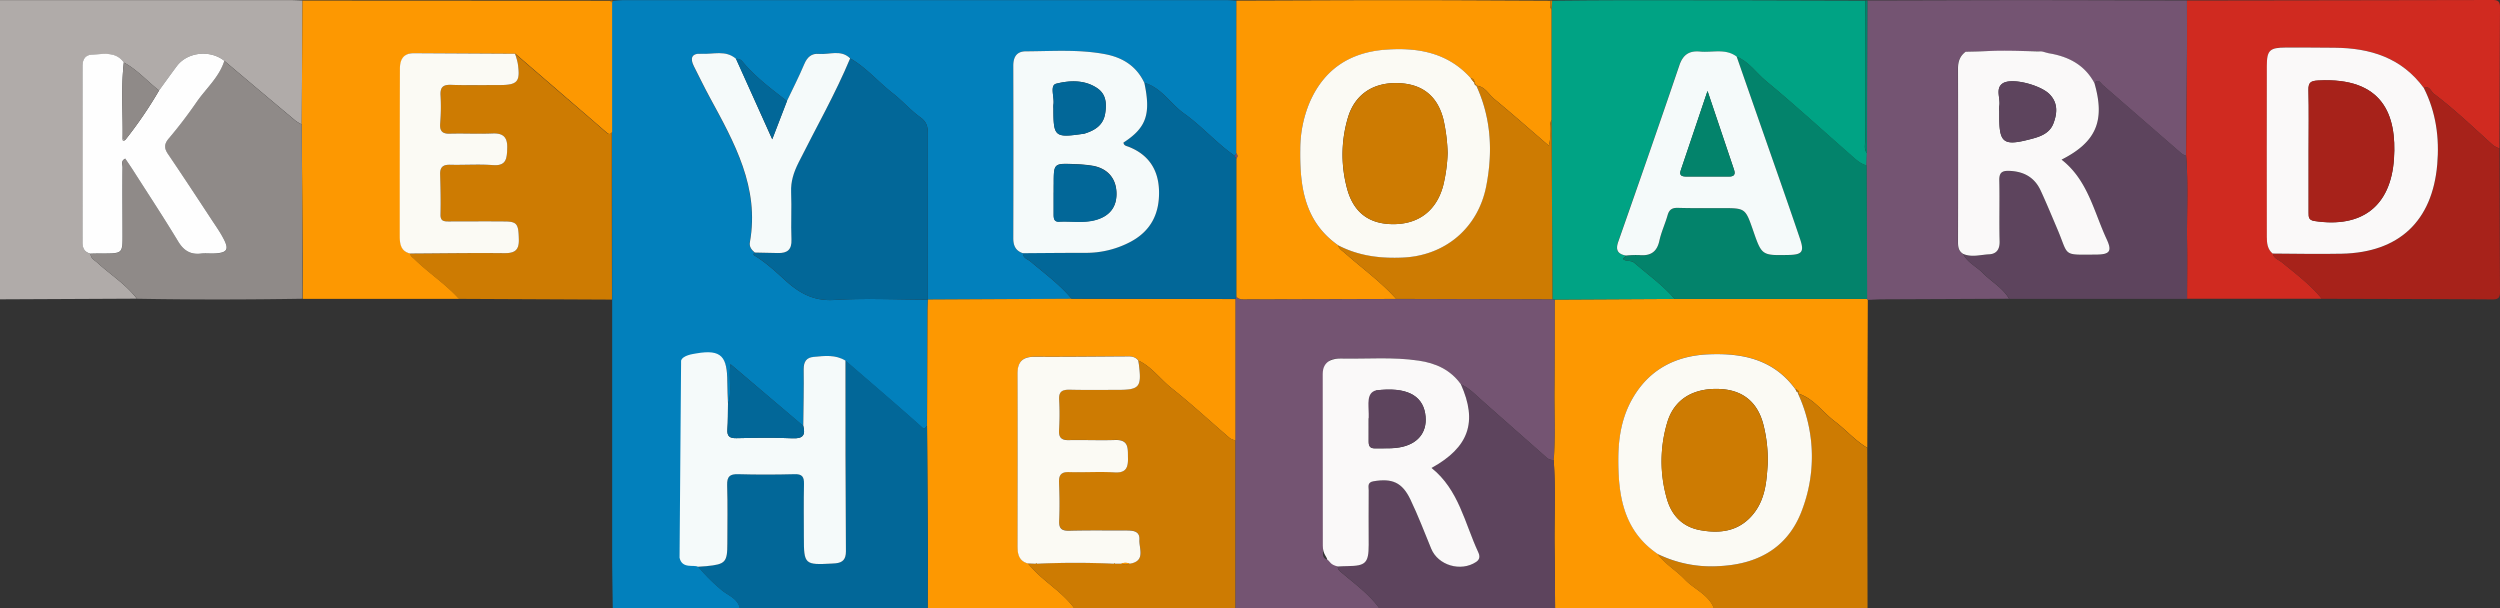 <svg xmlns="http://www.w3.org/2000/svg" viewBox="0 0 1022.87 248.87"><rect x="0" y="0" width="1022.87" height="248.87" fill="#333333" stroke="none"/><defs><style>.cls-1{fill:#0280bc;}.cls-2{fill:#745472;}.cls-3{fill:#fd9801;}.cls-4{fill:#b0aba9;}.cls-5{fill:#cd7b02;}.cls-6{fill:#026798;}.cls-7{fill:#5d445d;}.cls-8{fill:#00a384;}.cls-9{fill:#d02a20;}.cls-10{fill:#a7221a;}.cls-11{fill:#03836b;}.cls-12{fill:#8f8a88;}.cls-13{fill:#f5fafa;}.cls-14{fill:#faf9f9;}.cls-15{fill:#fbfaf4;}.cls-16{fill:#fefefe;}</style></defs><title>Fichier 4@9x-8</title><g id="Calque_2" data-name="Calque 2"><g id="Capa_1" data-name="Capa 1"><path class="cls-1" d="M250.71,248.87c-.08-7-.23-13.91-.24-20.86q0-52.72,0-105.44,0-34.26-.08-68.53,0-26.56,0-53.12a.62.62,0,0,0,.25-.6c1.49-.09,3-.26,4.47-.26H501.9c1.33,0,2.65.13,4,.2q0,31.24-.05,62.48c-.19.36-.38.72-.56,1.09-7.49-5.15-13.45-12.15-20.83-17.38-5.59-4-9.17-10.5-16.22-12.56C465,27.06,459.33,23.48,452,22.13c-10.72-2-21.53-1.18-32.32-1.13-3.8,0-5.1,2.42-5.1,5.93q0,35.28,0,70.55c0,3,.93,5.16,3.93,6.12.07,2.06,2,2.45,3.2,3.46,5.75,4.89,11.89,9.35,16.77,15.2l-58.85.32c0-22.65-.06-45.3,0-67.95,0-2.82-.5-4.8-3.09-6.65-4-2.86-7.29-6.71-11.18-9.75-6-4.65-10.87-10.55-17.51-14.35-3.77-3.74-8.47-1.45-12.74-1.87-3-.3-4.79,1.31-6,4.14-2.19,5.15-4.74,10.14-7.14,15.2-6.45-5-13-9.88-18.25-16.22a2.68,2.68,0,0,0-2.59-1c-4.3-3.83-9.51-1.78-14.32-2.11-3.85-.27-4.61,1.84-3,5.06,2.18,4.28,4.26,8.61,6.55,12.82,10,18.48,20.37,36.86,16.39,59.19-.32,1.85.7,3.15,2,4.25-.38.36-.71.83-.13,1.18,4.7,2.84,8.68,6.56,12.72,10.23,5.6,5.1,11.5,8.48,19.85,8,12.76-.8,25.61-.17,38.42-.14-.06,1.81-.15,3.61-.16,5.42q-.12,23.19-.21,46.37c-.67.19-.6,1.76-2.12.39-10.3-9.19-20.81-18.15-31.24-27.19-4.1-2.53-8.59-1.95-13-1.53-2.94.27-4.14,1.9-4.1,5,.12,7.73-.09,15.46-.17,23.2L298.89,149c-.91,5.73.73,11.08-1,16.22-.09-3-.26-5.93-.28-8.9,0-10.27-2.29-12.17-12.64-10.39a25.62,25.62,0,0,0-4.2,1.48c-2.51.27-2,2.19-2,3.77q0,36.93,0,73.88c0,1.56-.55,3.48,1.89,3.91l5,2.85a72.78,72.78,0,0,0,9.32,9.34c2.68,2.43,6.86,3.49,7.76,7.71Z"/><path class="cls-2" d="M564.35,248.87H505.42q0-34.32,0-68.66,0-28.92,0-57.85c.12-.34.24-.69.35-1,.94,1.25,2.29,1.14,3.63,1.14l61.83-.15,63.92.1,1,.16c0,12.27,0,24.54-.12,36.81-.11,9.61.51,19.22-.38,28.81a4,4,0,0,1-2.76-.92c-8.9-7.88-17.84-15.71-26.72-23.61-2.67-2.38-5.16-5-8.49-6.48-4.24-5.93-10.35-8.64-17.31-9.67-10.57-1.58-21.23-.62-31.84-.84-6.25-.09-4.24,1.6-5.81,3.34-1.68,1.12-1.37,2.86-1.37,4.48q0,35.12,0,70.24c0,1.55-.56,3.42,1.6,4.2,1.44,1,3.53.92,4.35,2.82,0,1.34.94,1.92,1.83,2.69C554.45,239,560.19,243.12,564.35,248.87Z"/><path class="cls-3" d="M505.45,122.36q0,28.94,0,57.85a7.77,7.77,0,0,1-2.23-.89c-8-6.85-15.71-14-23.94-20.54-4.6-3.66-8.05-8.68-13.52-11.26-1.25-1.69-3.07-1.75-4.94-1.74-12.49.07-25,.23-37.45.15-4.87,0-7,2-7,6.84,0,23.55-.07,47.1,0,70.65,0,3,.49,6.08,4.2,7.06.52.6,1,1.2,1.57,1.79,5.38,6,12.61,10,17.42,16.6H379.56c0-8.61.09-17.23.05-25.84q-.11-24.34-.31-48.69.1-23.18.21-46.37c0-1.81.1-3.61.16-5.42l0,0,58.85-.32Z"/><path class="cls-3" d="M635.68,188.19c.89-9.59.27-19.2.38-28.81.13-12.27.09-24.54.12-36.81l49-.26H764l.21.39Q764.1,153,764,183.23c-5-3-8.78-7.41-13.36-10.87-5-3.79-8.64-9.39-15-11.39a.34.34,0,0,1,.35-.4,1.43,1.43,0,0,0-1.31-1.24c-8.85-12.31-21.74-15-35.7-14.38-13.47.59-24.31,6.25-31.12,18.25-4.2,7.39-5.63,15.59-5.7,23.93-.11,15.33,1.94,29.93,16.13,39.53,3,4.14,7.52,6.68,11,10.33,3.86,4.1,9.75,6.15,12,11.88H636.27c-.07-8.06-.08-16.12-.21-24.18C635.86,212.52,636.58,200.35,635.68,188.19Z"/><path class="cls-4" d="M56,122.2l-56,.27V.05H118.29c1.83,0,3.65.1,5.48.16q-.17,25.35-.32,50.69a17.1,17.1,0,0,1-2.52-1.5Q106.34,37.19,91.79,24.89c-5.85-4.65-15.15-3.62-19.47,2.21-2.45,3.28-4.83,6.61-7.24,9.92-4.85-3.76-8.91-8.51-14.42-11.44C47.34,21,42.45,22.18,38,22.33c-2.84.1-4.23,1.63-4.21,4.85q.18,35.94,0,71.88c0,2.53.78,4.13,3.27,4.75,0,1.93,1.64,2.62,2.84,3.72C45.25,112.43,51.53,116.34,56,122.2Z"/><path class="cls-5" d="M439.5,248.87c-4.81-6.57-12-10.63-17.42-16.6-.53-.59-1.05-1.19-1.57-1.79l3.23.13.27.15.27-.15q15.72-.77,31.44,0l.27.14.26-.14,2.51,0a4.07,4.07,0,0,0,3.43,0c6.74-1.05,3.79-6.29,4-9.86.23-3.76-3-3.75-5.71-3.75-7.64,0-15.29-.11-22.93.1-3.3.08-4.36-1-4.19-4.27.25-5.12.16-10.27-.05-15.39-.13-3.17.88-4.45,4.21-4.33,6.15.2,12.32-.27,18.44.13,4.78.31,5.65-2,5.55-5.91-.09-3.72.54-7.54-5.25-7.35-6.31.21-12.63-.08-18.95.05-3,.06-4.17-1-4-4.06a102.78,102.78,0,0,0,.05-12.41c-.23-3.48,1.32-4.21,4.38-4.15,6.48.15,13,0,19.45.06,8.95,0,9.93-1.06,8.84-10-.08-.66-.21-1.31-.31-2,5.47,2.58,8.92,7.6,13.52,11.26,8.23,6.53,16,13.69,23.94,20.54a7.77,7.77,0,0,0,2.23.89q0,34.33,0,68.66Z"/><path class="cls-6" d="M379.3,174.34q.17,24.35.31,48.69c0,8.61,0,17.23-.05,25.84H302.65c-.9-4.22-5.08-5.28-7.76-7.71a72.78,72.78,0,0,1-9.32-9.34c1.16-.08,2.32-.13,3.47-.24,7.82-.76,8.58-1.59,8.58-9.3,0-8,.16-15.92-.08-23.87-.1-3.53,1.1-4.56,4.56-4.46,7.64.23,15.3.21,22.95,0,3.15-.08,4,1.1,3.92,4-.16,7.3-.05,14.59-.05,21.89,0,11,.33,11.3,11.47,10.68l1.49-.1c3-.27,4.27-1.66,4.25-4.85-.15-26-.15-52.05-.19-78.08,10.43,9,20.94,18,31.24,27.19C378.7,176.1,378.63,174.53,379.3,174.34Z"/><path class="cls-7" d="M635.68,188.19c.9,12.16.18,24.33.38,36.5.13,8.06.14,16.12.21,24.18H564.35c-4.16-5.75-9.9-9.85-15.18-14.43-.89-.77-1.87-1.35-1.83-2.69,1.33-.06,2.65-.15,4-.16,7.32-.07,8.57-1.27,8.62-8.7s0-14.9,0-22.35c0-1.47-.68-3.22,2-3.67,7.57-1.25,11.68.41,15.06,7.47,3.14,6.56,5.75,13.38,8.51,20.12s12.15,9.59,18.41,5.41c1.64-1.1,1.5-2.53.86-3.92-5.56-11.94-8-25.61-19.13-34.52,15.33-8.44,18.93-18.84,12-34.25,3.33,1.51,5.82,4.1,8.49,6.48,8.88,7.9,17.82,15.73,26.72,23.61A4,4,0,0,0,635.68,188.19Z"/><path class="cls-5" d="M735.63,161c6.38,2,10,7.6,15,11.39,4.58,3.46,8.37,7.9,13.36,10.87q.06,32.82.11,65.64H701.2c-2.21-5.73-8.1-7.78-12-11.88-3.44-3.65-8-6.19-11-10.33a50.17,50.17,0,0,0,25.55,4.91c16.24-.87,28.38-8.13,33.82-23.8A61.34,61.34,0,0,0,735.63,161Z"/><path class="cls-8" d="M685.19,122.31l-49,.26-1-.16q0-12.15-.09-24.31Q635,73.56,634.79,49V3.85c.09-1.19.18-2.38.28-3.57C645.19.2,655.32.06,665.45.07q48.82,0,97.67.18,0,28.59,0,57.17c0,1.77-.57,3.67.73,5.28,0,1.65-.11,3.3-.16,5-2.32-.58-4.06-2.12-5.78-3.63-11.76-10.32-23.28-20.93-35.34-30.89-4-3.31-7-7.94-12.05-10-4.61-3.46-9.95-1.58-15-2.07-4.41-.42-7,1.19-8.5,5.65-8.16,24.11-16.55,48.15-25,72.17-1.19,3.39-.19,5,3.15,5.64.13.7-2.21,1.18-.33,1.89,1.16.45,2.6.07,3.72,1C674.24,112.34,680.32,116.65,685.19,122.31Z"/><path class="cls-2" d="M810,21.05c-1.44,0-3.87.1-5.87.15-2.31,1.72-3.11,4-3.1,6.85q.11,35.39,0,70.76c0,2.1.18,3.94,2.16,5.12,1.8,3.5,5.43,5.08,8,7.72,3.55,3.59,8.18,6.08,10.83,10.58q-25.76.12-51.5.23c-2.14,0-4.28.16-6.42.25l-.21-.39q-.11-27.33-.23-54.66c0-1.66.11-3.31.16-5q.09-31.23.17-62.46C785.18.18,806.3.07,827.42.06c22.46,0,44.91.09,67.36.14,0,7.45.08,14.9,0,22.35-.09,13.73-.24,27.46-.36,41.19a7.06,7.06,0,0,1-1.75-.83q-16.16-14-32.28-28.07c-.95-.82-1.79-2.88-3.48-.81-4-7.41-10.49-10.86-18.51-12.18a28.63,28.63,0,0,0-4.18-.78c-.66-.46-4.31,0-5-.05"/><path class="cls-3" d="M123.45,50.91q.15-25.35.32-50.69l126,.07a.89.89,0,0,0,.68.63q0,26.55,0,53.12c-.92,1.3-1.59.75-2.57-.11-6-5.22-12-10.36-18-15.54l-19-16.4-41.35-.23c-4.33,0-5.74,2.56-5.74,6.43,0,22.85-.1,45.69-.07,68.54,0,3,.43,6.08,4.2,7,.08,1.12,1,1.55,1.69,2.24,5.84,5.73,12.8,10.2,18.3,16.3l-64.07,0c0-6.77.07-13.55,0-20.32Q123.62,76.41,123.45,50.91Z"/><path class="cls-3" d="M634.79,3.85V49c-1.39,3.19.22,6.73-1.13,10.58-7.67-6.6-14.92-13-22.36-19.14-2.3-1.9-3.71-5.1-7.25-5.38l.19,0-1-1.15.07.08c0-1-.42-1.83-1.56-2-9.43-10.55-21.83-12.65-35-11.63-14.55,1.12-25.2,8.11-31.06,21.92A49.65,49.65,0,0,0,532,61.11c-.19,15.09,1.67,29.57,15.5,39.25.42,1.56,1.75,2.26,2.86,3.24,7,6.21,14.65,11.69,20.92,18.71l-61.83.15c-1.34,0-2.69.11-3.63-1.14q0-28.21,0-56.43a1.5,1.5,0,0,0,0-2.15q0-31.25.05-62.48C528.59.19,551.3.07,574,.07c20.06,0,40.12.14,60.18.22C634.4,1.48,633.88,2.78,634.79,3.85Z"/><path class="cls-9" d="M894.45,63.74c.12-13.73.27-27.46.36-41.19.05-7.45,0-14.9,0-22.35Q957.33.12,1019.87,0c2.51,0,3,.89,3,3.16-.13,19.2-.15,38.4-.21,57.6a11.3,11.3,0,0,1-2.57-1.31c-8-7.16-15.7-14.64-24.29-21.09-1.24-.93-1.67-3.43-4.1-2.36-9.06-12.38-21.93-16.38-36.56-16.48-6.64,0-13.29-.12-19.93-.08-6.46,0-7.66,1.07-7.69,7.49-.09,23.33,0,46.67,0,70,0,2.52.24,5,2.37,6.8.45,2.06,2.45,2.54,3.8,3.65,5.69,4.68,11.61,9.1,16.29,14.86l-55.14,0c0-7.61.13-15.22,0-22.83C894.67,87.54,895.37,75.63,894.45,63.74Z"/><path class="cls-7" d="M894.45,63.74c.92,11.89.22,23.8.39,35.7.1,7.61,0,15.22,0,22.83l-72.72,0c-2.65-4.5-7.28-7-10.83-10.58-2.62-2.64-6.25-4.22-8-7.72,3.47,1.48,7,.3,10.51.15,3-.14,4.44-2,4.35-5.33-.22-8.27,0-16.55-.13-24.82-.07-3,.83-4.08,3.93-4,6,.18,10.5,2.6,13,8.07,2.43,5.26,4.64,10.62,6.9,15.94,4.7,11.07,1.79,10.33,15.78,10.25,5.52,0,6.62-1.31,4.38-6.17-5.24-11.37-7.67-24.3-18.46-32.68C857.72,58.14,861.37,49.4,856.94,34c1.69-2.07,2.53,0,3.48.81q16.17,14,32.28,28.07A7.06,7.06,0,0,0,894.45,63.74Z"/><path class="cls-10" d="M991.7,36c2.43-1.07,2.86,1.43,4.1,2.36,8.59,6.45,16.3,13.93,24.29,21.09a11.3,11.3,0,0,0,2.57,1.31c.06,19.55.08,39.1.21,58.65,0,2.37-.68,3.1-3.08,3.09-23.28-.15-46.56-.18-69.84-.25-4.68-5.76-10.6-10.18-16.29-14.86-1.35-1.11-3.35-1.59-3.8-3.65,9.45,0,18.9.26,28.35.06,23.34-.48,37-13.33,39-36.5C998.13,56.4,996.7,45.88,991.7,36Z"/><path class="cls-11" d="M764.06.24q-.09,31.23-.17,62.46c-1.3-1.61-.73-3.51-.73-5.28q-.07-28.58,0-57.17A1.1,1.1,0,0,1,764.06.24Z"/><path class="cls-5" d="M634.79,3.85c-.91-1.07-.39-2.37-.59-3.56a1.24,1.24,0,0,1,.87,0C635,1.47,634.88,2.66,634.79,3.85Z"/><path class="cls-5" d="M250.41.92a.89.89,0,0,1-.68-.63,1.08,1.08,0,0,1,.93,0A.62.62,0,0,1,250.41.92Z"/><path class="cls-5" d="M210.74,22l19,16.4c6,5.18,12.07,10.32,18,15.54,1,.86,1.65,1.41,2.57.11q0,34.26.08,68.53l-62.67-.3c-5.5-6.1-12.46-10.57-18.3-16.3-.71-.69-1.61-1.12-1.69-2.24,12.79-.07,25.58-.28,38.37-.14,4.07,0,6.24-.85,6.17-5.38-.12-6.66-.64-7.58-6.11-7.61-7.48,0-15,0-22.43,0-2,0-3.58,0-3.51-2.81.13-5.45,0-10.92-.15-16.37-.1-3,1.14-4.06,4.13-4,5.81.17,11.65-.3,17.44.14,5.55.43,5.72-2.73,5.87-6.74.17-4.39-1.34-6.42-6-6.22-5.8.25-11.63-.06-17.44.09-3,.07-4.22-1-4-4a83.63,83.63,0,0,0,.18-11.41c-.25-3.45.81-4.69,4.35-4.56,6.48.23,13,.07,19.44.08,7.73,0,8.93-1.35,7.77-9A30.87,30.87,0,0,0,210.74,22Z"/><path class="cls-12" d="M123.45,50.91q.15,25.5.29,51c0,6.77,0,13.55,0,20.32-22.56.37-45.12.41-67.68,0-4.49-5.86-10.77-9.77-16.15-14.67-1.2-1.1-2.79-1.79-2.84-3.72,2,0,4-.07,6-.08,6.87-.06,7.09-.26,7.09-6.89,0-9.44,0-18.88,0-28.32,0-1.13-.85-2.65,1.14-3.6,1,1.49,2,3,3,4.48,6.24,9.78,12.61,19.48,18.63,29.39,2.27,3.73,5,5.46,9.35,5,1.8-.21,3.65,0,5.48-.07,5.38-.24,6.16-1.62,3.52-6.45C90,94.92,88.49,92.72,87,90.51c-6-9.13-12-18.28-18.18-27.32-1.65-2.4-1.83-4.07.19-6.46,4-4.81,7.88-9.84,11.46-15,3.83-5.55,9.2-10.1,11.3-16.82q14.56,12.27,29.14,24.52A17.1,17.1,0,0,0,123.45,50.91Z"/><path class="cls-6" d="M347.84,23.88c6.64,3.8,11.56,9.7,17.51,14.35,3.89,3,7.17,6.89,11.18,9.75,2.59,1.85,3.1,3.83,3.09,6.65-.05,22.65,0,45.3,0,67.95l0,0c-12.81,0-25.66-.66-38.42.14-8.35.52-14.25-2.86-19.85-8-4-3.67-8-7.39-12.72-10.23-.58-.35-.25-.82.14-1.17,3.14.06,6.29.11,9.43.2,3.86.11,5.76-1.35,5.58-5.56-.27-6.43.12-12.88-.14-19.31-.18-4.46,1.08-8.24,3.07-12.2C333.88,52.31,341.73,38.52,347.84,23.88Z"/><path class="cls-6" d="M505.81,64.89q0,28.22,0,56.43c-.11.35-.23.7-.35,1l-67-.1c-4.88-5.85-11-10.31-16.77-15.2-1.18-1-3.13-1.4-3.2-3.46,8.48-.06,16.95-.14,25.42-.15a38.82,38.82,0,0,0,18.66-4.53c8.44-4.5,11.87-11.72,11.62-20.87-.23-8.59-4.23-14.78-12.44-18-.85-.33-2-.44-2.1-1.72,9.34-6,11.28-11.61,8.54-24.44,7.05,2.06,10.63,8.59,16.22,12.56,7.38,5.23,13.34,12.23,20.83,17.38Z"/><path class="cls-13" d="M468.21,33.89c2.74,12.83.8,18.39-8.54,24.44.11,1.28,1.25,1.39,2.1,1.72,8.21,3.22,12.21,9.41,12.44,18,.25,9.15-3.18,16.37-11.62,20.87a38.82,38.82,0,0,1-18.66,4.53c-8.47,0-16.94.09-25.42.15-3-1-3.93-3.12-3.93-6.12q.09-35.28,0-70.55c0-3.51,1.3-5.91,5.1-5.93,10.79-.05,21.6-.87,32.32,1.13C459.33,23.48,465,27.06,468.21,33.89Zm-37.1,44.83h0c0,3,0,6,0,8.93,0,1.6.13,3.15,2.25,3,4.8-.26,9.65.6,14.39-.55,6.19-1.51,9.23-5.35,9.06-11.27s-3.64-9.87-9.59-11a54,54,0,0,0-7.43-.69c-8.62-.37-8.63-.34-8.65,8C431.1,76.4,431.11,77.56,431.11,78.72ZM431,44.32c0,11.65.5,12.1,12.12,10.44a4.13,4.13,0,0,0,.49-.07c4.28-1.32,7.81-3.39,8.58-8.32.62-4,.41-7.77-3.22-10.26-5.19-3.54-11.35-3.22-16.79-1.87-2.82.7-.65,5.63-1.17,8.6A9.13,9.13,0,0,0,431,44.32Z"/><path class="cls-13" d="M278.67,147.54c.71-2.2,4.84-2.7,6.28-2.95,10.35-1.79,12.6,1.46,12.63,11.73,0,3,.19,5.93.28,8.9-.06,3.47,0,6.95-.24,10.41-.21,2.88.9,3.71,3.7,3.65,7.64-.15,15.29-.31,22.91.05,4.3.21,5.4-1.3,4.42-5.11.08-7.74.29-15.47.17-23.2,0-3.11,1.16-4.74,4.1-5,4.43-.42,8.92-1,13,1.53,0,26,0,52.06.19,78.08,0,3.19-1.29,4.58-4.25,4.85l-1.49.1c-11.14.62-11.47.31-11.47-10.68,0-7.3-.11-14.59.05-21.89.07-2.94-.77-4.12-3.92-4-7.65.2-15.31.22-22.95,0-3.46-.1-4.66.93-4.56,4.46.24,8,.08,15.91.08,23.87,0,7.71-.76,8.54-8.58,9.3-1.15.11-2.31.16-3.47.24-1.65-.95-6.5,1-7.51-3.69"/><path class="cls-13" d="M347.84,23.88c-6.11,14.64-14,28.43-21.08,42.58-2,4-3.25,7.74-3.07,12.2.26,6.43-.13,12.88.14,19.31.18,4.21-1.72,5.67-5.58,5.56-3.14-.09-6.29-.14-9.43-.2-1.34-1.11-2.36-2.41-2-4.26,4-22.33-6.35-40.71-16.39-59.19-2.29-4.21-4.37-8.54-6.55-12.82-1.64-3.22-.88-5.33,3-5.06,4.81.33,10-1.72,14.32,2.11L315.94,57c2.22-5.77,4.13-10.69,6-15.61,2.4-5.06,4.95-10,7.14-15.2,1.2-2.83,3-4.44,6-4.14C339.37,22.43,344.07,20.14,347.84,23.88Z"/><path class="cls-6" d="M328.65,174.22c1,3.81-.12,5.32-4.42,5.11-7.62-.36-15.27-.2-22.91-.05-2.8.06-3.91-.77-3.7-3.65.26-3.46.18-6.94.24-10.41,1.76-5.14.12-10.49,1-16.22Z"/><path class="cls-6" d="M322,41.35c-1.9,4.92-3.81,9.84-6,15.61L301.13,24.11a2.68,2.68,0,0,1,2.59,1C309,31.47,315.52,36.35,322,41.35Z"/><path class="cls-2" d="M505.81,64.89l-.55-1.06c.18-.37.37-.73.56-1.09A1.5,1.5,0,0,1,505.81,64.89Z"/><path class="cls-14" d="M541.19,153c0-5.73,4.76-6.35,7.37-6.3,10.61.22,21.27-.74,31.84.84,7,1,13.07,3.74,17.31,9.67,6.92,15.41,3.32,25.81-12,34.25,11.16,8.91,13.57,22.58,19.13,34.52.64,1.39.78,2.82-.86,3.92-6.26,4.18-15.6,1.44-18.41-5.41s-5.37-13.56-8.51-20.12c-3.38-7.06-7.49-8.72-15.06-7.47-2.68.45-2,2.2-2,3.67-.07,7.45,0,14.9,0,22.35s-1.3,8.63-8.62,8.7c-1.33,0-2.65.1-4,.16-3.28-.81-2.91-1.86-4.35-2.82-.1-1.15-1.8-2.19-1.8-5.64m18.78-52c0,3.14,0,6.27,0,9.41,0,1.8.59,2.78,2.57,2.73,3.8-.08,7.63.25,11.38-.67,6.91-1.69,10.31-6.76,9.16-13.61-1.27-7.5-7.83-10.94-20.09-9.42"/><path class="cls-5" d="M604.05,35.08c3.54.28,5,3.48,7.25,5.38C618.74,46.61,626,53,633.66,59.6c1.35-3.85-.26-7.39,1.13-10.58q.15,24.54.3,49.08.07,12.16.09,24.31l-63.92-.1c-6.27-7-13.92-12.5-20.92-18.71-1.11-1-2.44-1.68-2.86-3.25,8.36,4.36,17.33,5.44,26.59,5,17.34-.81,30.55-12.15,33.93-29C610.85,62.19,610.15,48.39,604.05,35.08Z"/><path class="cls-15" d="M465.72,147.52c.1.65.23,1.3.31,2,1.09,8.9.11,10-8.84,10-6.49,0-13,.09-19.45-.06-3.06-.06-4.61.67-4.38,4.15a102.78,102.78,0,0,1-.05,12.41c-.16,3,1,4.12,4,4.06,6.32-.13,12.64.16,18.95-.05,5.79-.19,5.16,3.63,5.25,7.35.1,3.92-.77,6.22-5.55,5.91-6.12-.4-12.29.07-18.44-.13-3.33-.12-4.34,1.16-4.21,4.33.21,5.12.3,10.27.05,15.39-.17,3.3.89,4.35,4.19,4.27,7.64-.21,15.29-.09,22.93-.1,2.75,0,5.94,0,5.71,3.75-.22,3.57,2.73,8.81-4,9.86a4.44,4.44,0,0,0-3.43,0l-2.51,0-.26-.19-.27.19q-15.72-.75-31.44,0l-.27-.19-.27.19-3.23-.13c-3.71-1-4.2-4-4.2-7.06,0-23.55.06-47.1,0-70.65,0-4.79,2.11-6.87,7-6.84,12.48.08,25-.08,37.45-.15C462.65,145.77,464.47,145.83,465.72,147.52Z"/><path class="cls-11" d="M763.73,67.66q.12,27.33.23,54.66H685.19c-4.87-5.66-11-10-16.54-14.83-1.12-1-2.56-.59-3.72-1-1.88-.71.46-1.19.33-1.89a40.12,40.12,0,0,1,5.47-.19c4.52.42,7.19-1.22,8.21-5.87.77-3.54,2.38-6.89,3.35-10.39.65-2.34,1.85-3.13,4.27-3.06,6,.18,12,.09,18,.1,9.55,0,9.55,0,12.74,9.17,3.57,10.23,3.57,10.23,14.54,10,5.56-.11,6.44-1.29,4.64-6.62-2.91-8.63-5.92-17.23-8.91-25.83q-8.47-24.36-17-48.71c5.07,2,8,6.67,12.05,10C734.67,43.1,746.19,53.71,758,64,759.67,65.54,761.41,67.08,763.73,67.66Z"/><path class="cls-15" d="M735.63,161a61.34,61.34,0,0,1,2,46.8c-5.44,15.67-17.58,22.93-33.82,23.8a50.17,50.17,0,0,1-25.55-4.91c-14.19-9.6-16.24-24.2-16.13-39.53.07-8.34,1.5-16.54,5.7-23.93,6.81-12,17.65-17.66,31.12-18.25,14-.61,26.85,2.07,35.7,14.38.3.56.45,1.26,1.31,1.24A.34.34,0,0,0,735.63,161ZM723.25,190a58.5,58.5,0,0,0-1.8-16.45c-2.45-9.26-8.65-14.14-18.28-14.41-10.74-.31-18.26,4.47-21,13.69a55.4,55.4,0,0,0-.28,30.82c1.92,7.14,6.4,11.93,13.83,13.27,7.65,1.37,14.94.64,20.66-5.48C722.49,204.88,722.77,196.54,723.25,190Z"/><path class="cls-5" d="M736,160.57c-.86,0-1-.68-1.31-1.24A1.43,1.43,0,0,1,736,160.57Z"/><path class="cls-16" d="M91.79,24.89c-2.1,6.72-7.47,11.27-11.3,16.82-3.58,5.18-7.41,10.21-11.46,15-2,2.39-1.84,4.06-.19,6.46C75,72.23,81,81.38,87,90.51c1.47,2.21,3,4.41,4.23,6.73,2.64,4.83,1.86,6.21-3.52,6.45-1.83.08-3.68-.14-5.48.07-4.33.49-7.08-1.24-9.35-5-6-9.91-12.39-19.61-18.63-29.39-1-1.52-2-3-3-4.48-2,1-1.14,2.47-1.14,3.6-.08,9.44,0,18.88,0,28.32,0,6.63-.22,6.83-7.09,6.89-2,0-4,0-6,.08-2.49-.62-3.28-2.22-3.27-4.75q.1-35.94,0-71.88c0-3.22,1.37-4.75,4.21-4.85,4.5-.15,9.39-1.36,12.71,3.25-1.19,10.36-.32,20.75-.49,31.13-.07,1.14.4,1.08,1.12.5A170.06,170.06,0,0,0,65.08,37c2.41-3.31,4.79-6.64,7.24-9.92C76.64,21.27,85.94,20.24,91.79,24.89Z"/><path class="cls-12" d="M65.08,37A170.06,170.06,0,0,1,51.29,57.21l-1.12-.5c.17-10.38-.7-20.77.49-31.13C56.17,28.51,60.23,33.26,65.08,37Z"/><path class="cls-3" d="M458.76,230.59a4.44,4.44,0,0,1,3.43,0A4.07,4.07,0,0,1,458.76,230.59Z"/><polygon class="cls-3" points="423.74 230.61 424.01 230.42 424.29 230.61 424.01 230.76 423.74 230.61"/><polygon class="cls-3" points="455.72 230.61 455.99 230.42 456.25 230.6 455.99 230.75 455.72 230.61"/><path class="cls-13" d="M710.56,23.16q8.48,24.36,17,48.71c3,8.6,6,17.2,8.91,25.83,1.8,5.33.92,6.51-4.64,6.62-11,.22-11,.22-14.54-10-3.19-9.17-3.19-9.16-12.74-9.17-6,0-12,.08-18-.1-2.42-.07-3.62.72-4.27,3.06-1,3.5-2.58,6.85-3.35,10.39-1,4.65-3.69,6.29-8.21,5.87a40.12,40.12,0,0,0-5.47.19c-3.34-.61-4.34-2.25-3.15-5.64,8.42-24,16.81-48.06,25-72.17,1.51-4.46,4.09-6.07,8.5-5.65C700.61,21.58,706,19.7,710.56,23.16ZM698.63,37.22c-3.88,11.53-7.39,22-10.92,32.42-.77,2.26.57,2.57,2.29,2.57,5.82,0,11.65,0,17.47,0,2.08,0,2.62-.89,2-2.82C706,59.07,702.49,48.72,698.63,37.22Z"/><path class="cls-14" d="M856.94,34c4.43,15.37.78,24.11-13.45,31.32C854.28,73.73,856.71,86.66,862,98c2.24,4.86,1.14,6.14-4.38,6.17-14,.08-11.08.82-15.78-10.25-2.26-5.32-4.47-10.68-6.9-15.94-2.52-5.47-7-7.89-13-8.07-3.1-.09-4,1-3.93,4,.18,8.27-.09,16.55.13,24.82.09,3.35-1.31,5.19-4.35,5.33-3.48.15-7,1.33-10.51-.15-2-1.18-2.17-3-2.16-5.12q.08-35.39,0-70.76c0-2.87.79-5.13,3.1-6.85,2.83-.08,5.66-.11,8.48-.26,7.28-.38,14.19-.05,21.63.13,1.23-.18,2.83.56,4.18.78C846.45,23.17,853,26.62,856.94,34ZM818,45.38v2.48c0,10.39,1.71,11.88,11.92,9.3,4-1,8.51-2.15,10.22-6.62,1.57-4.09,2-8.34-1.54-11.95-3.63-3.76-15.62-7-19.27-4.4-3,2.13-.74,6.11-1.31,9.21A10.9,10.9,0,0,0,818,45.38Z"/><path class="cls-15" d="M210.74,22a30.87,30.87,0,0,1,1.09,3.8c1.16,7.68,0,9.05-7.77,9-6.48,0-13,.15-19.44-.08-3.54-.13-4.6,1.11-4.35,4.56a83.63,83.63,0,0,1-.18,11.41c-.2,3,1,4.11,4,4,5.81-.15,11.64.16,17.44-.09,4.67-.2,6.18,1.83,6,6.22-.15,4-.32,7.17-5.87,6.74-5.79-.44-11.63,0-17.44-.14-3-.09-4.23,1-4.13,4,.17,5.45.28,10.92.15,16.37-.07,2.82,1.55,2.81,3.51,2.81,7.48,0,14.95-.07,22.43,0,5.47,0,6,1,6.11,7.61.07,4.53-2.1,5.42-6.17,5.38-12.79-.14-25.58.07-38.37.14-3.77-.92-4.19-4-4.2-7,0-22.85,0-45.69.07-68.54,0-3.87,1.41-6.45,5.74-6.43Z"/><path class="cls-15" d="M604.05,35.08c6.1,13.31,6.8,27.11,4,41.3-3.38,16.82-16.59,28.16-33.93,29-9.26.44-18.23-.64-26.59-5C533.65,90.68,531.79,76.2,532,61.11a49.65,49.65,0,0,1,3.69-18.86c5.86-13.81,16.51-20.8,31.06-21.92,13.16-1,25.56,1.08,35,11.63l1.56,2-.07-.08c.06.64.33,1.08,1,1.15ZM592.3,62.62a71.82,71.82,0,0,0-1.76-13.87c-2.46-9.55-8.71-14.48-18.68-14.75s-17.32,4.55-20.22,13.65a52.77,52.77,0,0,0-.76,28.47c2.48,10.52,8.94,15.53,19,15.59,10.63.05,17.94-5.64,20.62-15.91A65.34,65.34,0,0,0,592.3,62.62Z"/><path class="cls-5" d="M603.28,34l-1.56-2C602.86,32.15,603.24,32.94,603.28,34Z"/><path class="cls-5" d="M604.24,35.05c-.7-.07-1-.51-1-1.15Z"/><path class="cls-14" d="M991.7,36c5,9.88,6.43,20.4,5.49,31.3-2,23.17-15.64,36-39,36.5-9.45.2-18.9,0-28.35-.06-2.13-1.8-2.37-4.28-2.37-6.8,0-23.34-.06-46.68,0-70,0-6.42,1.23-7.46,7.69-7.49,6.64,0,13.29,0,19.93.08C969.77,19.62,982.64,23.62,991.7,36ZM944.57,61.68c0,8.45,0,16.9,0,25.35,0,1.79,0,3,2.4,3.39,19.42,3,31.23-6.08,32.53-25.46,1.19-17.81-4.43-33.49-31.05-32-3,.16-4,.8-3.94,3.92C944.7,45.11,944.56,53.4,944.57,61.68Z"/><path class="cls-6" d="M431.11,78.72c0-1.16,0-2.32,0-3.48,0-8.37,0-8.4,8.65-8a54,54,0,0,1,7.43.69c5.95,1.1,9.42,5.18,9.59,11s-2.87,9.76-9.06,11.27c-4.74,1.15-9.59.29-14.39.55-2.12.11-2.26-1.44-2.25-3,0-3,0-6,0-8.93Z"/><path class="cls-6" d="M431,44.32a9.13,9.13,0,0,1,0-1.48c.52-3-1.65-7.9,1.17-8.6,5.44-1.35,11.6-1.67,16.79,1.87,3.63,2.49,3.84,6.3,3.22,10.26-.77,4.93-4.3,7-8.58,8.32a4.13,4.13,0,0,1-.49.07C431.52,56.42,431,56,431,44.32Z"/><path class="cls-7" d="M560,171.31c0-.66,0-1.37,0-2,0-3.82-1-8.56,3-9.6,12.26-1.52,18.82,1.92,20.09,9.42,1.15,6.85-2.25,11.92-9.16,13.61-3.75.92-7.58.59-11.38.67-2,.05-2.6-.93-2.57-2.73C560,177.58,560,174.45,560,171.31Z"/><path class="cls-5" d="M723.25,190c-.48,6.52-.76,14.86-6.9,21.44-5.72,6.12-13,6.85-20.66,5.48-7.43-1.34-11.91-6.13-13.83-13.27a55.4,55.4,0,0,1,.28-30.82c2.77-9.22,10.29-14,21-13.69,9.63.27,15.83,5.15,18.28,14.41A58.5,58.5,0,0,1,723.25,190Z"/><path class="cls-4" d="M50.17,56.71l1.12.5C50.57,57.79,50.1,57.85,50.17,56.71Z"/><path class="cls-11" d="M698.63,37.22c3.86,11.5,7.32,21.85,10.81,32.19.65,1.93.11,2.83-2,2.82-5.82,0-11.65,0-17.47,0-1.72,0-3.06-.31-2.29-2.57C691.24,59.2,694.75,48.75,698.63,37.22Z"/><path class="cls-7" d="M818,45.38a10.9,10.9,0,0,1,0-2c.57-3.1-1.72-7.08,1.31-9.21,3.65-2.59,15.64.64,19.27,4.4,3.49,3.61,3.11,7.86,1.54,11.95-1.71,4.47-6.22,5.61-10.22,6.62C819.71,59.74,818,58.25,818,47.86Z"/><path class="cls-5" d="M592.3,62.62a65.34,65.34,0,0,1-1.77,13.18c-2.68,10.27-10,16-20.62,15.91-10.09-.06-16.55-5.07-19-15.59a52.77,52.77,0,0,1,.76-28.47c2.9-9.1,10.2-13.93,20.22-13.65s16.22,5.2,18.68,14.75A71.82,71.82,0,0,1,592.3,62.62Z"/><path class="cls-10" d="M944.56,61.68c0-8.28.14-16.57-.07-24.85-.08-3.12.94-3.76,3.94-3.92,26.62-1.44,32.24,14.24,31.05,32.05-1.3,19.38-13.11,28.43-32.53,25.46-2.4-.36-2.41-1.6-2.4-3.39C944.59,78.58,944.57,70.13,944.56,61.68Z"/></g></g></svg>